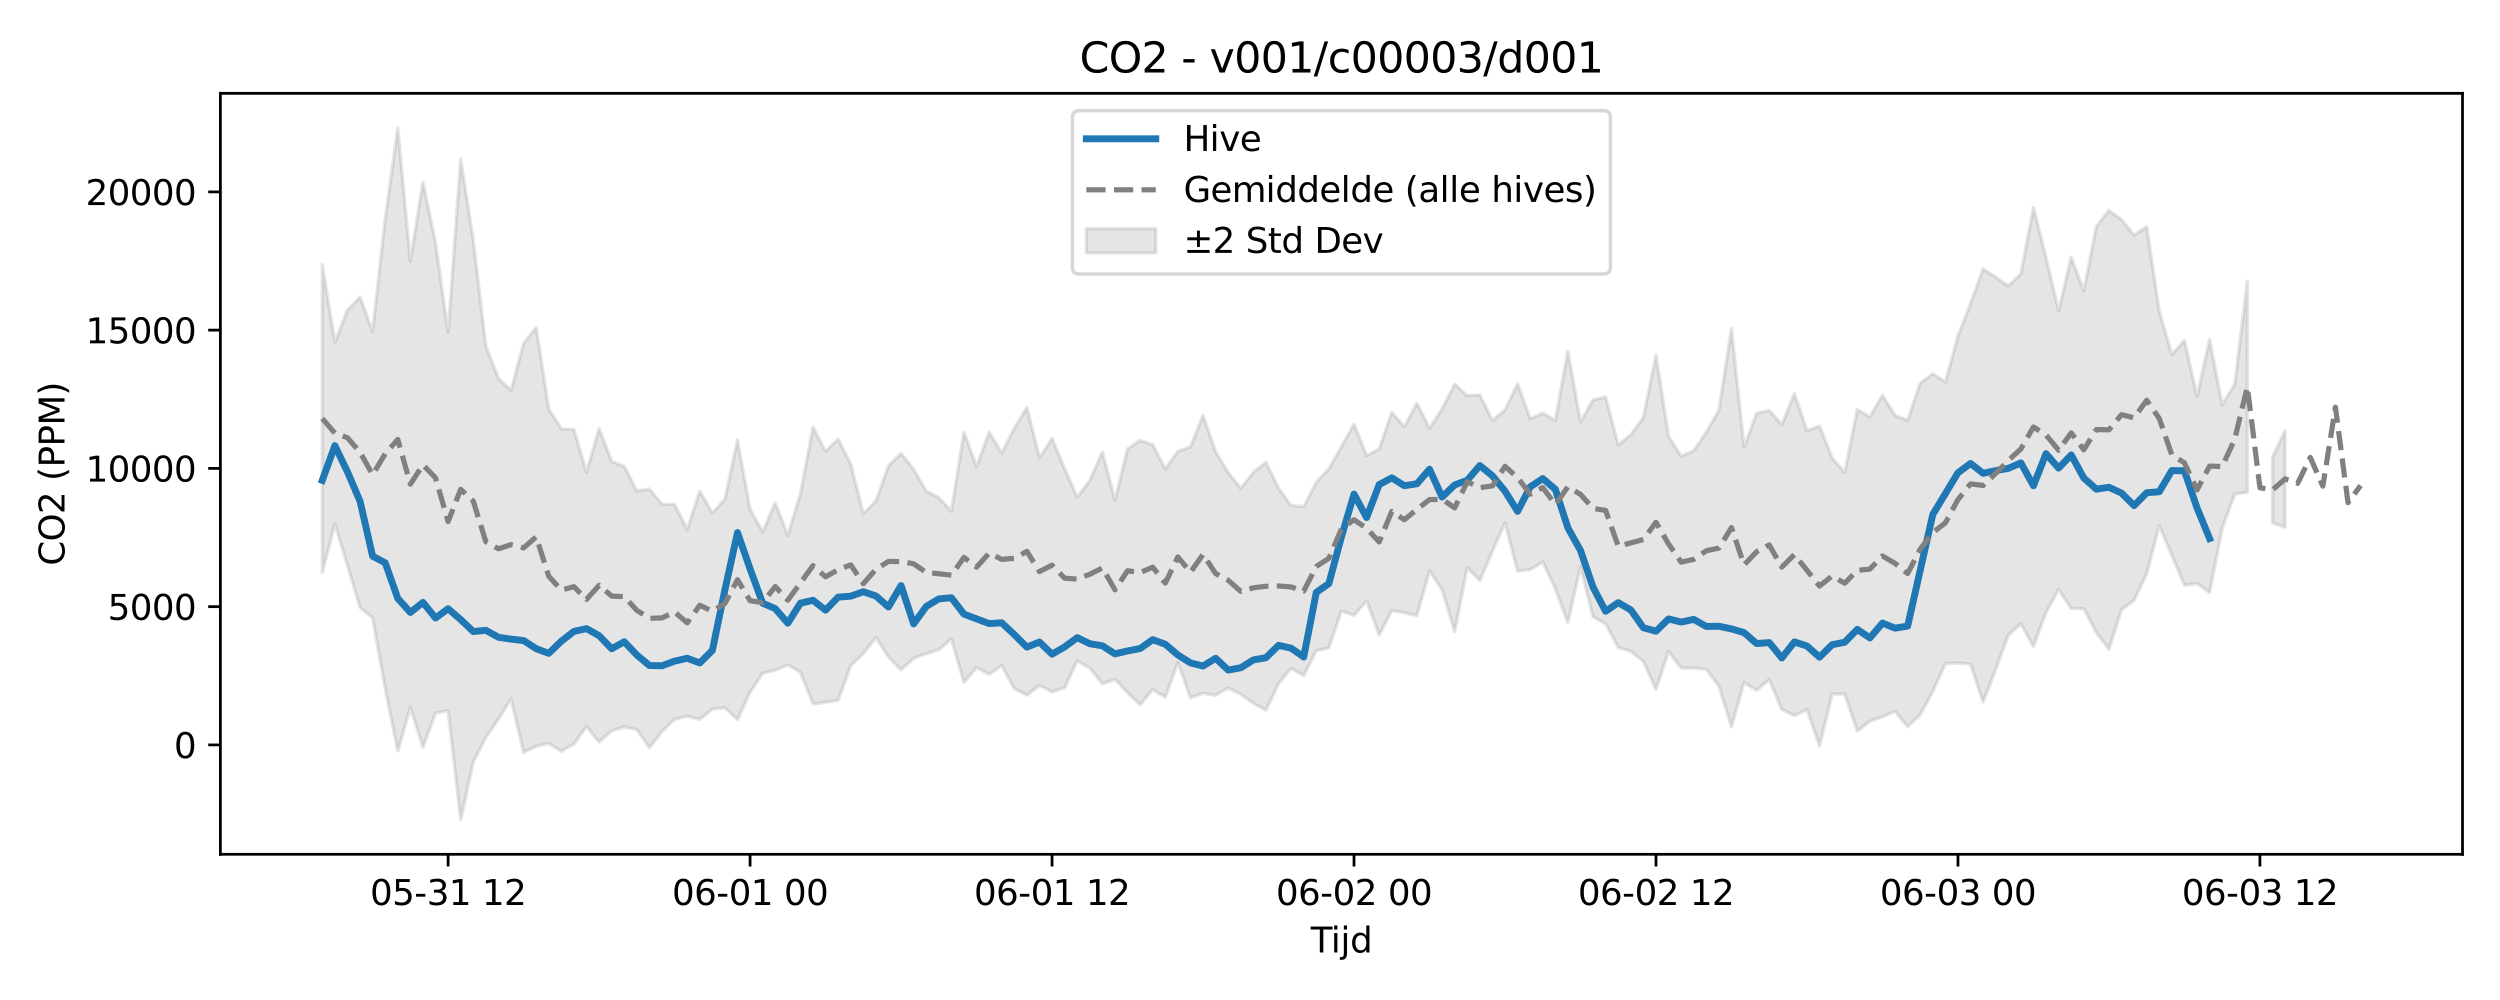 <?xml version="1.0" encoding="utf-8" standalone="no"?>
<!DOCTYPE svg PUBLIC "-//W3C//DTD SVG 1.1//EN"
  "http://www.w3.org/Graphics/SVG/1.1/DTD/svg11.dtd">
<svg xmlns:xlink="http://www.w3.org/1999/xlink" width="720pt" height="288pt" viewBox="0 0 720 288" xmlns="http://www.w3.org/2000/svg" version="1.1">
 <defs>
  <style type="text/css">*{stroke-linejoin: round; stroke-linecap: butt}</style>
 </defs>
 <g id="figure_1">
  <g id="patch_1">
   <path d="M 0 288 
L 720 288 
L 720 0 
L 0 0 
z
" style="fill: #ffffff"/>
  </g>
  <g id="axes_1">
   <g id="patch_2">
    <path d="M 63.47 246.04 
L 709.2 246.04 
L 709.2 26.88 
L 63.47 26.88 
z
" style="fill: #ffffff"/>
   </g>
   <g id="FillBetweenPolyCollection_1">
    <path d="M 92.821 76.169 
L 92.821 164.89 
L 96.445 150.933 
L 100.069 162.817 
L 103.692 174.915 
L 107.316 177.999 
L 110.939 198.287 
L 114.563 216.3 
L 118.187 203.684 
L 121.81 215.232 
L 125.434 205.399 
L 129.058 204.696 
L 132.681 236.078 
L 136.305 219.438 
L 139.928 212.35 
L 143.552 207.13 
L 147.176 201.237 
L 150.799 216.699 
L 154.423 214.889 
L 158.047 214.131 
L 161.67 216.371 
L 165.294 214.276 
L 168.917 209.218 
L 172.541 213.721 
L 176.165 210.498 
L 179.788 209.333 
L 183.412 210.162 
L 187.036 215.332 
L 190.659 210.664 
L 194.283 207.189 
L 197.906 206.255 
L 201.53 207.201 
L 205.154 204.219 
L 208.777 203.848 
L 212.401 207.247 
L 216.025 199.333 
L 219.648 193.91 
L 223.272 193.015 
L 226.895 191.508 
L 230.519 193.61 
L 234.143 202.733 
L 237.766 202.273 
L 241.39 201.66 
L 245.014 191.718 
L 248.637 188.222 
L 252.261 183.602 
L 255.884 189.248 
L 259.508 192.869 
L 263.132 189.595 
L 266.755 188.26 
L 270.379 187.13 
L 274.003 184.029 
L 277.626 196.543 
L 281.25 192.263 
L 284.873 194.176 
L 288.497 191.68 
L 292.121 198.324 
L 295.744 200.209 
L 299.368 197.398 
L 302.992 199.232 
L 306.615 198.096 
L 310.239 190.318 
L 313.862 192.405 
L 317.486 196.954 
L 321.11 195.643 
L 324.733 199.451 
L 328.357 202.989 
L 331.981 198.597 
L 335.604 200.797 
L 339.228 190.827 
L 342.851 200.929 
L 346.475 199.682 
L 350.099 200.24 
L 353.722 198.152 
L 357.346 199.968 
L 360.97 202.554 
L 364.593 204.546 
L 368.217 196.904 
L 371.84 192.506 
L 375.464 194.567 
L 379.088 187.421 
L 382.711 186.563 
L 386.335 175.992 
L 389.959 177.219 
L 393.582 173.077 
L 397.206 182.861 
L 400.83 175.826 
L 404.453 176.476 
L 408.077 177.236 
L 411.7 164.363 
L 415.324 169.878 
L 418.948 181.91 
L 422.571 163.498 
L 426.195 167.177 
L 429.819 158.775 
L 433.442 150.548 
L 437.066 164.508 
L 440.689 164.065 
L 444.313 161.842 
L 447.937 169.556 
L 451.56 179.312 
L 455.184 163.203 
L 458.808 177.672 
L 462.431 179.651 
L 466.055 186.515 
L 469.678 187.528 
L 473.302 190.485 
L 476.926 198.525 
L 480.549 187.636 
L 484.173 192.385 
L 487.797 192.405 
L 491.42 192.719 
L 495.044 197.597 
L 498.667 209.309 
L 502.291 196.563 
L 505.915 198.791 
L 509.538 195.68 
L 513.162 204.327 
L 516.786 206.093 
L 520.409 204.393 
L 524.033 214.84 
L 527.656 199.891 
L 531.28 199.9 
L 534.904 210.533 
L 538.527 207.732 
L 542.151 206.416 
L 545.775 204.866 
L 549.398 209.302 
L 553.022 205.886 
L 556.645 199.161 
L 560.269 191.116 
L 563.893 190.948 
L 567.516 191.31 
L 571.14 202.164 
L 574.764 192.796 
L 578.387 182.949 
L 582.011 179.636 
L 585.634 186.177 
L 589.258 176.381 
L 592.882 169.754 
L 596.505 175.255 
L 600.129 175.272 
L 603.753 182.204 
L 607.376 186.998 
L 611 175.588 
L 614.623 172.898 
L 618.247 165.261 
L 621.871 151.377 
L 625.494 159.927 
L 629.118 168.561 
L 632.742 168.044 
L 636.365 170.649 
L 639.989 152.133 
L 643.612 142.269 
L 647.236 141.807 
L 647.236 80.994 
L 647.236 80.994 
L 643.612 110.577 
L 639.989 116.621 
L 636.365 97.806 
L 632.742 114.161 
L 629.118 98.031 
L 625.494 102.144 
L 621.871 89.656 
L 618.247 65.296 
L 614.623 67.744 
L 611 63.279 
L 607.376 60.585 
L 603.753 65.221 
L 600.129 83.783 
L 596.505 74.086 
L 592.882 89.566 
L 589.258 74.144 
L 585.634 59.766 
L 582.011 78.931 
L 578.387 82.319 
L 574.764 79.875 
L 571.14 77.457 
L 567.516 87.429 
L 563.893 96.79 
L 560.269 110.025 
L 556.645 107.647 
L 553.022 110.367 
L 549.398 121.032 
L 545.775 119.653 
L 542.151 113.827 
L 538.527 120.073 
L 534.904 117.961 
L 531.28 136.028 
L 527.656 131.866 
L 524.033 122.726 
L 520.409 124.049 
L 516.786 113.378 
L 513.162 122.331 
L 509.538 118.21 
L 505.915 118.999 
L 502.291 128.814 
L 498.667 94.61 
L 495.044 118.095 
L 491.42 124.507 
L 487.797 129.809 
L 484.173 131.379 
L 480.549 125.706 
L 476.926 102.298 
L 473.302 120.257 
L 469.678 125.201 
L 466.055 128.164 
L 462.431 114.378 
L 458.808 115.139 
L 455.184 121.566 
L 451.56 101.107 
L 447.937 121.054 
L 444.313 118.993 
L 440.689 120.597 
L 437.066 110.57 
L 433.442 118.049 
L 429.819 121.122 
L 426.195 113.713 
L 422.571 113.976 
L 418.948 110.623 
L 415.324 117.729 
L 411.7 123.407 
L 408.077 116.117 
L 404.453 122.912 
L 400.83 118.755 
L 397.206 129.292 
L 393.582 131.232 
L 389.959 122.131 
L 386.335 128.624 
L 382.711 135.03 
L 379.088 138.887 
L 375.464 145.903 
L 371.84 145.568 
L 368.217 140.611 
L 364.593 133.146 
L 360.97 136.015 
L 357.346 140.674 
L 353.722 136.075 
L 350.099 130.101 
L 346.475 119.64 
L 342.851 128.697 
L 339.228 129.965 
L 335.604 135.083 
L 331.981 128.092 
L 328.357 126.823 
L 324.733 129.291 
L 321.11 144.089 
L 317.486 130.195 
L 313.862 138.364 
L 310.239 143.232 
L 306.615 134.962 
L 302.992 126.283 
L 299.368 131.836 
L 295.744 117.366 
L 292.121 123.266 
L 288.497 130.504 
L 284.873 124.414 
L 281.25 134.386 
L 277.626 124.511 
L 274.003 147.244 
L 270.379 143.319 
L 266.755 141.462 
L 263.132 135.148 
L 259.508 130.592 
L 255.884 134.139 
L 252.261 144.313 
L 248.637 147.993 
L 245.014 133.645 
L 241.39 126.451 
L 237.766 129.986 
L 234.143 123.067 
L 230.519 142.219 
L 226.895 154.2 
L 223.272 144.812 
L 219.648 153.177 
L 216.025 146.697 
L 212.401 126.675 
L 208.777 143.78 
L 205.154 147.812 
L 201.53 141.421 
L 197.906 152.505 
L 194.283 145.251 
L 190.659 145.249 
L 187.036 140.822 
L 183.412 141.402 
L 179.788 134.308 
L 176.165 132.862 
L 172.541 123.425 
L 168.917 136.042 
L 165.294 123.661 
L 161.67 123.507 
L 158.047 117.792 
L 154.423 94.311 
L 150.799 98.917 
L 147.176 112.469 
L 143.552 108.97 
L 139.928 99.696 
L 136.305 69.189 
L 132.681 45.801 
L 129.058 95.713 
L 125.434 69.893 
L 121.81 52.476 
L 118.187 75.205 
L 114.563 36.842 
L 110.939 63.079 
L 107.316 95.454 
L 103.692 85.592 
L 100.069 89.298 
L 96.445 98.592 
L 92.821 76.169 
z
" clip-path="url(#p8dfbb08dcb)" style="fill: #808080; fill-opacity: 0.2; stroke: #808080; stroke-opacity: 0.2"/>
    <path d="M 654.483 131.666 
L 654.483 150.556 
L 658.107 151.825 
L 658.107 124.024 
L 658.107 124.024 
L 654.483 131.666 
z
" clip-path="url(#p8dfbb08dcb)" style="fill: #808080; fill-opacity: 0.2; stroke: #808080; stroke-opacity: 0.2"/>
   </g>
   <g id="matplotlib.axis_1">
    <g id="xtick_1">
     <g id="line2d_1">
      <defs>
       <path id="m7bf17957ab" d="M 0 0 
L 0 3.5 
" style="stroke: #000000; stroke-width: 0.8"/>
      </defs>
      <g>
       <use xlink:href="#m7bf17957ab" x="129.058" y="246.04" style="stroke: #000000; stroke-width: 0.8"/>
      </g>
     </g>
     <g id="text_1">
      <!-- 05-31 12 -->
      <g transform="translate(106.577 260.638) scale(0.1 -0.1)">
       <defs>
        <path id="DejaVuSans-30" d="M 2034 4250 
Q 1547 4250 1301 3770 
Q 1056 3291 1056 2328 
Q 1056 1369 1301 889 
Q 1547 409 2034 409 
Q 2525 409 2770 889 
Q 3016 1369 3016 2328 
Q 3016 3291 2770 3770 
Q 2525 4250 2034 4250 
z
M 2034 4750 
Q 2819 4750 3233 4129 
Q 3647 3509 3647 2328 
Q 3647 1150 3233 529 
Q 2819 -91 2034 -91 
Q 1250 -91 836 529 
Q 422 1150 422 2328 
Q 422 3509 836 4129 
Q 1250 4750 2034 4750 
z
" transform="scale(0.016)"/>
        <path id="DejaVuSans-35" d="M 691 4666 
L 3169 4666 
L 3169 4134 
L 1269 4134 
L 1269 2991 
Q 1406 3038 1543 3061 
Q 1681 3084 1819 3084 
Q 2600 3084 3056 2656 
Q 3513 2228 3513 1497 
Q 3513 744 3044 326 
Q 2575 -91 1722 -91 
Q 1428 -91 1123 -41 
Q 819 9 494 109 
L 494 744 
Q 775 591 1075 516 
Q 1375 441 1709 441 
Q 2250 441 2565 725 
Q 2881 1009 2881 1497 
Q 2881 1984 2565 2268 
Q 2250 2553 1709 2553 
Q 1456 2553 1204 2497 
Q 953 2441 691 2322 
L 691 4666 
z
" transform="scale(0.016)"/>
        <path id="DejaVuSans-2d" d="M 313 2009 
L 1997 2009 
L 1997 1497 
L 313 1497 
L 313 2009 
z
" transform="scale(0.016)"/>
        <path id="DejaVuSans-33" d="M 2597 2516 
Q 3050 2419 3304 2112 
Q 3559 1806 3559 1356 
Q 3559 666 3084 287 
Q 2609 -91 1734 -91 
Q 1441 -91 1130 -33 
Q 819 25 488 141 
L 488 750 
Q 750 597 1062 519 
Q 1375 441 1716 441 
Q 2309 441 2620 675 
Q 2931 909 2931 1356 
Q 2931 1769 2642 2001 
Q 2353 2234 1838 2234 
L 1294 2234 
L 1294 2753 
L 1863 2753 
Q 2328 2753 2575 2939 
Q 2822 3125 2822 3475 
Q 2822 3834 2567 4026 
Q 2313 4219 1838 4219 
Q 1578 4219 1281 4162 
Q 984 4106 628 3988 
L 628 4550 
Q 988 4650 1302 4700 
Q 1616 4750 1894 4750 
Q 2613 4750 3031 4423 
Q 3450 4097 3450 3541 
Q 3450 3153 3228 2886 
Q 3006 2619 2597 2516 
z
" transform="scale(0.016)"/>
        <path id="DejaVuSans-31" d="M 794 531 
L 1825 531 
L 1825 4091 
L 703 3866 
L 703 4441 
L 1819 4666 
L 2450 4666 
L 2450 531 
L 3481 531 
L 3481 0 
L 794 0 
L 794 531 
z
" transform="scale(0.016)"/>
        <path id="DejaVuSans-20" transform="scale(0.016)"/>
        <path id="DejaVuSans-32" d="M 1228 531 
L 3431 531 
L 3431 0 
L 469 0 
L 469 531 
Q 828 903 1448 1529 
Q 2069 2156 2228 2338 
Q 2531 2678 2651 2914 
Q 2772 3150 2772 3378 
Q 2772 3750 2511 3984 
Q 2250 4219 1831 4219 
Q 1534 4219 1204 4116 
Q 875 4013 500 3803 
L 500 4441 
Q 881 4594 1212 4672 
Q 1544 4750 1819 4750 
Q 2544 4750 2975 4387 
Q 3406 4025 3406 3419 
Q 3406 3131 3298 2873 
Q 3191 2616 2906 2266 
Q 2828 2175 2409 1742 
Q 1991 1309 1228 531 
z
" transform="scale(0.016)"/>
       </defs>
       <use xlink:href="#DejaVuSans-30"/>
       <use xlink:href="#DejaVuSans-35" transform="translate(63.623 0)"/>
       <use xlink:href="#DejaVuSans-2d" transform="translate(127.246 0)"/>
       <use xlink:href="#DejaVuSans-33" transform="translate(163.33 0)"/>
       <use xlink:href="#DejaVuSans-31" transform="translate(226.953 0)"/>
       <use xlink:href="#DejaVuSans-20" transform="translate(290.576 0)"/>
       <use xlink:href="#DejaVuSans-31" transform="translate(322.363 0)"/>
       <use xlink:href="#DejaVuSans-32" transform="translate(385.986 0)"/>
      </g>
     </g>
    </g>
    <g id="xtick_2">
     <g id="line2d_2">
      <g>
       <use xlink:href="#m7bf17957ab" x="216.025" y="246.04" style="stroke: #000000; stroke-width: 0.8"/>
      </g>
     </g>
     <g id="text_2">
      <!-- 06-01 00 -->
      <g transform="translate(193.544 260.638) scale(0.1 -0.1)">
       <defs>
        <path id="DejaVuSans-36" d="M 2113 2584 
Q 1688 2584 1439 2293 
Q 1191 2003 1191 1497 
Q 1191 994 1439 701 
Q 1688 409 2113 409 
Q 2538 409 2786 701 
Q 3034 994 3034 1497 
Q 3034 2003 2786 2293 
Q 2538 2584 2113 2584 
z
M 3366 4563 
L 3366 3988 
Q 3128 4100 2886 4159 
Q 2644 4219 2406 4219 
Q 1781 4219 1451 3797 
Q 1122 3375 1075 2522 
Q 1259 2794 1537 2939 
Q 1816 3084 2150 3084 
Q 2853 3084 3261 2657 
Q 3669 2231 3669 1497 
Q 3669 778 3244 343 
Q 2819 -91 2113 -91 
Q 1303 -91 875 529 
Q 447 1150 447 2328 
Q 447 3434 972 4092 
Q 1497 4750 2381 4750 
Q 2619 4750 2861 4703 
Q 3103 4656 3366 4563 
z
" transform="scale(0.016)"/>
       </defs>
       <use xlink:href="#DejaVuSans-30"/>
       <use xlink:href="#DejaVuSans-36" transform="translate(63.623 0)"/>
       <use xlink:href="#DejaVuSans-2d" transform="translate(127.246 0)"/>
       <use xlink:href="#DejaVuSans-30" transform="translate(163.33 0)"/>
       <use xlink:href="#DejaVuSans-31" transform="translate(226.953 0)"/>
       <use xlink:href="#DejaVuSans-20" transform="translate(290.576 0)"/>
       <use xlink:href="#DejaVuSans-30" transform="translate(322.363 0)"/>
       <use xlink:href="#DejaVuSans-30" transform="translate(385.986 0)"/>
      </g>
     </g>
    </g>
    <g id="xtick_3">
     <g id="line2d_3">
      <g>
       <use xlink:href="#m7bf17957ab" x="302.992" y="246.04" style="stroke: #000000; stroke-width: 0.8"/>
      </g>
     </g>
     <g id="text_3">
      <!-- 06-01 12 -->
      <g transform="translate(280.511 260.638) scale(0.1 -0.1)">
       <use xlink:href="#DejaVuSans-30"/>
       <use xlink:href="#DejaVuSans-36" transform="translate(63.623 0)"/>
       <use xlink:href="#DejaVuSans-2d" transform="translate(127.246 0)"/>
       <use xlink:href="#DejaVuSans-30" transform="translate(163.33 0)"/>
       <use xlink:href="#DejaVuSans-31" transform="translate(226.953 0)"/>
       <use xlink:href="#DejaVuSans-20" transform="translate(290.576 0)"/>
       <use xlink:href="#DejaVuSans-31" transform="translate(322.363 0)"/>
       <use xlink:href="#DejaVuSans-32" transform="translate(385.986 0)"/>
      </g>
     </g>
    </g>
    <g id="xtick_4">
     <g id="line2d_4">
      <g>
       <use xlink:href="#m7bf17957ab" x="389.959" y="246.04" style="stroke: #000000; stroke-width: 0.8"/>
      </g>
     </g>
     <g id="text_4">
      <!-- 06-02 00 -->
      <g transform="translate(367.478 260.638) scale(0.1 -0.1)">
       <use xlink:href="#DejaVuSans-30"/>
       <use xlink:href="#DejaVuSans-36" transform="translate(63.623 0)"/>
       <use xlink:href="#DejaVuSans-2d" transform="translate(127.246 0)"/>
       <use xlink:href="#DejaVuSans-30" transform="translate(163.33 0)"/>
       <use xlink:href="#DejaVuSans-32" transform="translate(226.953 0)"/>
       <use xlink:href="#DejaVuSans-20" transform="translate(290.576 0)"/>
       <use xlink:href="#DejaVuSans-30" transform="translate(322.363 0)"/>
       <use xlink:href="#DejaVuSans-30" transform="translate(385.986 0)"/>
      </g>
     </g>
    </g>
    <g id="xtick_5">
     <g id="line2d_5">
      <g>
       <use xlink:href="#m7bf17957ab" x="476.926" y="246.04" style="stroke: #000000; stroke-width: 0.8"/>
      </g>
     </g>
     <g id="text_5">
      <!-- 06-02 12 -->
      <g transform="translate(454.445 260.638) scale(0.1 -0.1)">
       <use xlink:href="#DejaVuSans-30"/>
       <use xlink:href="#DejaVuSans-36" transform="translate(63.623 0)"/>
       <use xlink:href="#DejaVuSans-2d" transform="translate(127.246 0)"/>
       <use xlink:href="#DejaVuSans-30" transform="translate(163.33 0)"/>
       <use xlink:href="#DejaVuSans-32" transform="translate(226.953 0)"/>
       <use xlink:href="#DejaVuSans-20" transform="translate(290.576 0)"/>
       <use xlink:href="#DejaVuSans-31" transform="translate(322.363 0)"/>
       <use xlink:href="#DejaVuSans-32" transform="translate(385.986 0)"/>
      </g>
     </g>
    </g>
    <g id="xtick_6">
     <g id="line2d_6">
      <g>
       <use xlink:href="#m7bf17957ab" x="563.893" y="246.04" style="stroke: #000000; stroke-width: 0.8"/>
      </g>
     </g>
     <g id="text_6">
      <!-- 06-03 00 -->
      <g transform="translate(541.412 260.638) scale(0.1 -0.1)">
       <use xlink:href="#DejaVuSans-30"/>
       <use xlink:href="#DejaVuSans-36" transform="translate(63.623 0)"/>
       <use xlink:href="#DejaVuSans-2d" transform="translate(127.246 0)"/>
       <use xlink:href="#DejaVuSans-30" transform="translate(163.33 0)"/>
       <use xlink:href="#DejaVuSans-33" transform="translate(226.953 0)"/>
       <use xlink:href="#DejaVuSans-20" transform="translate(290.576 0)"/>
       <use xlink:href="#DejaVuSans-30" transform="translate(322.363 0)"/>
       <use xlink:href="#DejaVuSans-30" transform="translate(385.986 0)"/>
      </g>
     </g>
    </g>
    <g id="xtick_7">
     <g id="line2d_7">
      <g>
       <use xlink:href="#m7bf17957ab" x="650.86" y="246.04" style="stroke: #000000; stroke-width: 0.8"/>
      </g>
     </g>
     <g id="text_7">
      <!-- 06-03 12 -->
      <g transform="translate(628.379 260.638) scale(0.1 -0.1)">
       <use xlink:href="#DejaVuSans-30"/>
       <use xlink:href="#DejaVuSans-36" transform="translate(63.623 0)"/>
       <use xlink:href="#DejaVuSans-2d" transform="translate(127.246 0)"/>
       <use xlink:href="#DejaVuSans-30" transform="translate(163.33 0)"/>
       <use xlink:href="#DejaVuSans-33" transform="translate(226.953 0)"/>
       <use xlink:href="#DejaVuSans-20" transform="translate(290.576 0)"/>
       <use xlink:href="#DejaVuSans-31" transform="translate(322.363 0)"/>
       <use xlink:href="#DejaVuSans-32" transform="translate(385.986 0)"/>
      </g>
     </g>
    </g>
    <g id="text_8">
     <!-- Tijd -->
     <g transform="translate(377.485 274.317) scale(0.1 -0.1)">
      <defs>
       <path id="DejaVuSans-54" d="M -19 4666 
L 3928 4666 
L 3928 4134 
L 2272 4134 
L 2272 0 
L 1638 0 
L 1638 4134 
L -19 4134 
L -19 4666 
z
" transform="scale(0.016)"/>
       <path id="DejaVuSans-69" d="M 603 3500 
L 1178 3500 
L 1178 0 
L 603 0 
L 603 3500 
z
M 603 4863 
L 1178 4863 
L 1178 4134 
L 603 4134 
L 603 4863 
z
" transform="scale(0.016)"/>
       <path id="DejaVuSans-6a" d="M 603 3500 
L 1178 3500 
L 1178 -63 
Q 1178 -731 923 -1031 
Q 669 -1331 103 -1331 
L -116 -1331 
L -116 -844 
L 38 -844 
Q 366 -844 484 -692 
Q 603 -541 603 -63 
L 603 3500 
z
M 603 4863 
L 1178 4863 
L 1178 4134 
L 603 4134 
L 603 4863 
z
" transform="scale(0.016)"/>
       <path id="DejaVuSans-64" d="M 2906 2969 
L 2906 4863 
L 3481 4863 
L 3481 0 
L 2906 0 
L 2906 525 
Q 2725 213 2448 61 
Q 2172 -91 1784 -91 
Q 1150 -91 751 415 
Q 353 922 353 1747 
Q 353 2572 751 3078 
Q 1150 3584 1784 3584 
Q 2172 3584 2448 3432 
Q 2725 3281 2906 2969 
z
M 947 1747 
Q 947 1113 1208 752 
Q 1469 391 1925 391 
Q 2381 391 2643 752 
Q 2906 1113 2906 1747 
Q 2906 2381 2643 2742 
Q 2381 3103 1925 3103 
Q 1469 3103 1208 2742 
Q 947 2381 947 1747 
z
" transform="scale(0.016)"/>
      </defs>
      <use xlink:href="#DejaVuSans-54"/>
      <use xlink:href="#DejaVuSans-69" transform="translate(57.959 0)"/>
      <use xlink:href="#DejaVuSans-6a" transform="translate(85.742 0)"/>
      <use xlink:href="#DejaVuSans-64" transform="translate(113.525 0)"/>
     </g>
    </g>
   </g>
   <g id="matplotlib.axis_2">
    <g id="ytick_1">
     <g id="line2d_8">
      <defs>
       <path id="mf7acb826cf" d="M 0 0 
L -3.5 0 
" style="stroke: #000000; stroke-width: 0.8"/>
      </defs>
      <g>
       <use xlink:href="#mf7acb826cf" x="63.47" y="214.532" style="stroke: #000000; stroke-width: 0.8"/>
      </g>
     </g>
     <g id="text_9">
      <!-- 0 -->
      <g transform="translate(50.108 218.331) scale(0.1 -0.1)">
       <use xlink:href="#DejaVuSans-30"/>
      </g>
     </g>
    </g>
    <g id="ytick_2">
     <g id="line2d_9">
      <g>
       <use xlink:href="#mf7acb826cf" x="63.47" y="174.716" style="stroke: #000000; stroke-width: 0.8"/>
      </g>
     </g>
     <g id="text_10">
      <!-- 5000 -->
      <g transform="translate(31.02 178.515) scale(0.1 -0.1)">
       <use xlink:href="#DejaVuSans-35"/>
       <use xlink:href="#DejaVuSans-30" transform="translate(63.623 0)"/>
       <use xlink:href="#DejaVuSans-30" transform="translate(127.246 0)"/>
       <use xlink:href="#DejaVuSans-30" transform="translate(190.869 0)"/>
      </g>
     </g>
    </g>
    <g id="ytick_3">
     <g id="line2d_10">
      <g>
       <use xlink:href="#mf7acb826cf" x="63.47" y="134.9" style="stroke: #000000; stroke-width: 0.8"/>
      </g>
     </g>
     <g id="text_11">
      <!-- 10000 -->
      <g transform="translate(24.657 138.699) scale(0.1 -0.1)">
       <use xlink:href="#DejaVuSans-31"/>
       <use xlink:href="#DejaVuSans-30" transform="translate(63.623 0)"/>
       <use xlink:href="#DejaVuSans-30" transform="translate(127.246 0)"/>
       <use xlink:href="#DejaVuSans-30" transform="translate(190.869 0)"/>
       <use xlink:href="#DejaVuSans-30" transform="translate(254.492 0)"/>
      </g>
     </g>
    </g>
    <g id="ytick_4">
     <g id="line2d_11">
      <g>
       <use xlink:href="#mf7acb826cf" x="63.47" y="95.084" style="stroke: #000000; stroke-width: 0.8"/>
      </g>
     </g>
     <g id="text_12">
      <!-- 15000 -->
      <g transform="translate(24.657 98.883) scale(0.1 -0.1)">
       <use xlink:href="#DejaVuSans-31"/>
       <use xlink:href="#DejaVuSans-35" transform="translate(63.623 0)"/>
       <use xlink:href="#DejaVuSans-30" transform="translate(127.246 0)"/>
       <use xlink:href="#DejaVuSans-30" transform="translate(190.869 0)"/>
       <use xlink:href="#DejaVuSans-30" transform="translate(254.492 0)"/>
      </g>
     </g>
    </g>
    <g id="ytick_5">
     <g id="line2d_12">
      <g>
       <use xlink:href="#mf7acb826cf" x="63.47" y="55.268" style="stroke: #000000; stroke-width: 0.8"/>
      </g>
     </g>
     <g id="text_13">
      <!-- 20000 -->
      <g transform="translate(24.657 59.067) scale(0.1 -0.1)">
       <use xlink:href="#DejaVuSans-32"/>
       <use xlink:href="#DejaVuSans-30" transform="translate(63.623 0)"/>
       <use xlink:href="#DejaVuSans-30" transform="translate(127.246 0)"/>
       <use xlink:href="#DejaVuSans-30" transform="translate(190.869 0)"/>
       <use xlink:href="#DejaVuSans-30" transform="translate(254.492 0)"/>
      </g>
     </g>
    </g>
    <g id="text_14">
     <!-- CO2 (PPM) -->
     <g transform="translate(18.578 162.903) rotate(-90) scale(0.1 -0.1)">
      <defs>
       <path id="DejaVuSans-43" d="M 4122 4306 
L 4122 3641 
Q 3803 3938 3442 4084 
Q 3081 4231 2675 4231 
Q 1875 4231 1450 3742 
Q 1025 3253 1025 2328 
Q 1025 1406 1450 917 
Q 1875 428 2675 428 
Q 3081 428 3442 575 
Q 3803 722 4122 1019 
L 4122 359 
Q 3791 134 3420 21 
Q 3050 -91 2638 -91 
Q 1578 -91 968 557 
Q 359 1206 359 2328 
Q 359 3453 968 4101 
Q 1578 4750 2638 4750 
Q 3056 4750 3426 4639 
Q 3797 4528 4122 4306 
z
" transform="scale(0.016)"/>
       <path id="DejaVuSans-4f" d="M 2522 4238 
Q 1834 4238 1429 3725 
Q 1025 3213 1025 2328 
Q 1025 1447 1429 934 
Q 1834 422 2522 422 
Q 3209 422 3611 934 
Q 4013 1447 4013 2328 
Q 4013 3213 3611 3725 
Q 3209 4238 2522 4238 
z
M 2522 4750 
Q 3503 4750 4090 4092 
Q 4678 3434 4678 2328 
Q 4678 1225 4090 567 
Q 3503 -91 2522 -91 
Q 1538 -91 948 565 
Q 359 1222 359 2328 
Q 359 3434 948 4092 
Q 1538 4750 2522 4750 
z
" transform="scale(0.016)"/>
       <path id="DejaVuSans-28" d="M 1984 4856 
Q 1566 4138 1362 3434 
Q 1159 2731 1159 2009 
Q 1159 1288 1364 580 
Q 1569 -128 1984 -844 
L 1484 -844 
Q 1016 -109 783 600 
Q 550 1309 550 2009 
Q 550 2706 781 3412 
Q 1013 4119 1484 4856 
L 1984 4856 
z
" transform="scale(0.016)"/>
       <path id="DejaVuSans-50" d="M 1259 4147 
L 1259 2394 
L 2053 2394 
Q 2494 2394 2734 2622 
Q 2975 2850 2975 3272 
Q 2975 3691 2734 3919 
Q 2494 4147 2053 4147 
L 1259 4147 
z
M 628 4666 
L 2053 4666 
Q 2838 4666 3239 4311 
Q 3641 3956 3641 3272 
Q 3641 2581 3239 2228 
Q 2838 1875 2053 1875 
L 1259 1875 
L 1259 0 
L 628 0 
L 628 4666 
z
" transform="scale(0.016)"/>
       <path id="DejaVuSans-4d" d="M 628 4666 
L 1569 4666 
L 2759 1491 
L 3956 4666 
L 4897 4666 
L 4897 0 
L 4281 0 
L 4281 4097 
L 3078 897 
L 2444 897 
L 1241 4097 
L 1241 0 
L 628 0 
L 628 4666 
z
" transform="scale(0.016)"/>
       <path id="DejaVuSans-29" d="M 513 4856 
L 1013 4856 
Q 1481 4119 1714 3412 
Q 1947 2706 1947 2009 
Q 1947 1309 1714 600 
Q 1481 -109 1013 -844 
L 513 -844 
Q 928 -128 1133 580 
Q 1338 1288 1338 2009 
Q 1338 2731 1133 3434 
Q 928 4138 513 4856 
z
" transform="scale(0.016)"/>
      </defs>
      <use xlink:href="#DejaVuSans-43"/>
      <use xlink:href="#DejaVuSans-4f" transform="translate(69.824 0)"/>
      <use xlink:href="#DejaVuSans-32" transform="translate(148.535 0)"/>
      <use xlink:href="#DejaVuSans-20" transform="translate(212.158 0)"/>
      <use xlink:href="#DejaVuSans-28" transform="translate(243.945 0)"/>
      <use xlink:href="#DejaVuSans-50" transform="translate(282.959 0)"/>
      <use xlink:href="#DejaVuSans-50" transform="translate(343.262 0)"/>
      <use xlink:href="#DejaVuSans-4d" transform="translate(403.564 0)"/>
      <use xlink:href="#DejaVuSans-29" transform="translate(489.844 0)"/>
     </g>
    </g>
   </g>
   <g id="line2d_13">
    <path d="M 92.821 138.332 
L 96.445 128.349 
L 100.069 135.874 
L 103.692 144.363 
L 107.316 160.183 
L 110.939 162.089 
L 114.563 172.348 
L 118.187 176.375 
L 121.81 173.495 
L 125.434 177.991 
L 129.058 175.305 
L 132.681 178.45 
L 136.305 181.88 
L 139.928 181.524 
L 143.552 183.539 
L 147.176 184.067 
L 150.799 184.473 
L 154.423 186.817 
L 158.047 188.163 
L 161.67 184.648 
L 165.294 181.843 
L 168.917 181.044 
L 172.541 183.08 
L 176.165 186.828 
L 179.788 184.832 
L 183.412 188.641 
L 187.036 191.672 
L 190.659 191.736 
L 194.283 190.411 
L 197.906 189.579 
L 201.53 190.931 
L 205.154 187.34 
L 208.777 169.853 
L 212.401 153.393 
L 216.025 163.843 
L 219.648 173.72 
L 223.272 175.281 
L 226.895 179.475 
L 230.519 173.715 
L 234.143 172.879 
L 237.766 175.727 
L 241.39 171.979 
L 245.014 171.7 
L 248.637 170.424 
L 252.261 171.637 
L 255.884 174.803 
L 259.508 168.656 
L 263.132 179.679 
L 266.755 174.657 
L 270.379 172.475 
L 274.003 172.157 
L 277.626 176.871 
L 284.873 179.597 
L 288.497 179.372 
L 292.121 182.759 
L 295.744 186.374 
L 299.368 184.909 
L 302.992 188.404 
L 306.615 186.313 
L 310.239 183.642 
L 313.862 185.394 
L 317.486 185.992 
L 321.11 188.314 
L 324.733 187.47 
L 328.357 186.784 
L 331.981 184.221 
L 335.604 185.542 
L 339.228 188.633 
L 342.851 190.91 
L 346.475 191.818 
L 350.099 189.575 
L 353.722 192.978 
L 357.346 192.318 
L 360.97 190.055 
L 364.593 189.424 
L 368.217 185.861 
L 371.84 186.674 
L 375.464 189.219 
L 379.088 170.612 
L 382.711 168.064 
L 386.335 154.582 
L 389.959 142.311 
L 393.582 149.045 
L 397.206 139.569 
L 400.83 137.623 
L 404.453 139.879 
L 408.077 139.33 
L 411.7 135.139 
L 415.324 143.15 
L 418.948 139.659 
L 422.571 138.316 
L 426.195 134.082 
L 429.819 137.037 
L 433.442 141.467 
L 437.066 147.272 
L 440.689 140.217 
L 444.313 137.833 
L 447.937 140.925 
L 451.56 152.023 
L 455.184 158.532 
L 458.808 169.134 
L 462.431 176.051 
L 466.055 173.564 
L 469.678 175.666 
L 473.302 180.789 
L 476.926 181.787 
L 480.549 178.254 
L 484.173 179.146 
L 487.797 178.387 
L 491.42 180.417 
L 495.044 180.362 
L 498.667 181.121 
L 502.291 182.198 
L 505.915 185.341 
L 509.538 185.065 
L 513.162 189.487 
L 516.786 184.871 
L 520.409 186.05 
L 524.033 189.267 
L 527.656 185.673 
L 531.28 184.964 
L 534.904 181.269 
L 538.527 183.733 
L 542.151 179.451 
L 545.775 180.906 
L 549.398 180.316 
L 556.645 148.148 
L 563.893 136.169 
L 567.516 133.48 
L 571.14 136.312 
L 574.764 135.534 
L 578.387 134.892 
L 582.011 133.315 
L 585.634 139.887 
L 589.258 130.671 
L 592.882 134.812 
L 596.505 131.019 
L 600.129 137.663 
L 603.753 140.872 
L 607.376 140.339 
L 611 142.011 
L 614.623 145.616 
L 618.247 141.91 
L 621.871 141.618 
L 625.494 135.513 
L 629.118 135.606 
L 632.742 146.271 
L 636.365 155.094 
L 636.365 155.094 
" clip-path="url(#p8dfbb08dcb)" style="fill: none; stroke: #1f77b4; stroke-width: 2; stroke-linecap: square"/>
   </g>
   <g id="line2d_14">
    <path d="M 92.821 120.53 
L 96.445 124.762 
L 100.069 126.058 
L 103.692 130.253 
L 107.316 136.726 
L 110.939 130.683 
L 114.563 126.571 
L 118.187 139.445 
L 121.81 133.854 
L 125.434 137.646 
L 129.058 150.205 
L 132.681 140.94 
L 136.305 144.313 
L 139.928 156.023 
L 143.552 158.05 
L 147.176 156.853 
L 150.799 157.808 
L 154.423 154.6 
L 158.047 165.962 
L 161.67 169.939 
L 165.294 168.968 
L 168.917 172.63 
L 172.541 168.573 
L 176.165 171.68 
L 179.788 171.82 
L 183.412 175.782 
L 187.036 178.077 
L 190.659 177.956 
L 194.283 176.22 
L 197.906 179.38 
L 201.53 174.311 
L 205.154 176.016 
L 208.777 173.814 
L 212.401 166.961 
L 216.025 173.015 
L 219.648 173.543 
L 223.272 168.914 
L 226.895 172.854 
L 234.143 162.9 
L 237.766 166.13 
L 241.39 164.055 
L 245.014 162.682 
L 248.637 168.107 
L 252.261 163.957 
L 255.884 161.693 
L 259.508 161.731 
L 263.132 162.371 
L 266.755 164.861 
L 274.003 165.636 
L 277.626 160.527 
L 281.25 163.325 
L 284.873 159.295 
L 288.497 161.092 
L 292.121 160.795 
L 295.744 158.787 
L 299.368 164.617 
L 302.992 162.757 
L 306.615 166.529 
L 310.239 166.775 
L 313.862 165.385 
L 317.486 163.575 
L 321.11 169.866 
L 324.733 164.371 
L 328.357 164.906 
L 331.981 163.344 
L 335.604 167.94 
L 339.228 160.396 
L 342.851 164.813 
L 346.475 159.661 
L 350.099 165.17 
L 353.722 167.113 
L 357.346 170.321 
L 360.97 169.285 
L 364.593 168.846 
L 368.217 168.758 
L 371.84 169.037 
L 375.464 170.235 
L 379.088 163.154 
L 382.711 160.796 
L 386.335 152.308 
L 389.959 149.675 
L 393.582 152.155 
L 397.206 156.077 
L 400.83 147.291 
L 404.453 149.694 
L 408.077 146.676 
L 411.7 143.885 
L 415.324 143.804 
L 418.948 146.267 
L 422.571 138.737 
L 426.195 140.445 
L 429.819 139.948 
L 433.442 134.299 
L 437.066 137.539 
L 440.689 142.331 
L 444.313 140.417 
L 447.937 145.305 
L 451.56 140.21 
L 455.184 142.385 
L 458.808 146.406 
L 462.431 147.014 
L 466.055 157.339 
L 473.302 155.371 
L 476.926 150.412 
L 480.549 156.671 
L 484.173 161.882 
L 487.797 161.107 
L 491.42 158.613 
L 495.044 157.846 
L 498.667 151.96 
L 502.291 162.688 
L 505.915 158.895 
L 509.538 156.945 
L 513.162 163.329 
L 516.786 159.736 
L 524.033 168.783 
L 527.656 165.878 
L 531.28 167.964 
L 534.904 164.247 
L 538.527 163.902 
L 542.151 160.122 
L 545.775 162.259 
L 549.398 165.167 
L 553.022 158.127 
L 556.645 153.404 
L 560.269 150.571 
L 563.893 143.869 
L 567.516 139.37 
L 571.14 139.81 
L 574.764 136.335 
L 578.387 132.634 
L 582.011 129.284 
L 585.634 122.972 
L 589.258 125.262 
L 592.882 129.66 
L 596.505 124.671 
L 600.129 129.528 
L 603.753 123.712 
L 607.376 123.791 
L 611 119.433 
L 614.623 120.321 
L 618.247 115.278 
L 621.871 120.517 
L 625.494 131.036 
L 629.118 133.296 
L 632.742 141.102 
L 636.365 134.228 
L 639.989 134.377 
L 643.612 126.423 
L 647.236 111.4 
L 650.86 140.474 
L 654.483 141.111 
L 658.107 137.924 
L 661.731 139.192 
L 665.354 131.738 
L 668.978 140.012 
L 672.601 117.264 
L 676.225 144.75 
L 679.849 139.834 
L 679.849 139.834 
" clip-path="url(#p8dfbb08dcb)" style="fill: none; stroke-dasharray: 5.55,2.4; stroke-dashoffset: 0; stroke: #808080; stroke-width: 1.5"/>
   </g>
   <g id="patch_3">
    <path d="M 63.47 246.04 
L 63.47 26.88 
" style="fill: none; stroke: #000000; stroke-width: 0.8; stroke-linejoin: miter; stroke-linecap: square"/>
   </g>
   <g id="patch_4">
    <path d="M 709.2 246.04 
L 709.2 26.88 
" style="fill: none; stroke: #000000; stroke-width: 0.8; stroke-linejoin: miter; stroke-linecap: square"/>
   </g>
   <g id="patch_5">
    <path d="M 63.47 246.04 
L 709.2 246.04 
" style="fill: none; stroke: #000000; stroke-width: 0.8; stroke-linejoin: miter; stroke-linecap: square"/>
   </g>
   <g id="patch_6">
    <path d="M 63.47 26.88 
L 709.2 26.88 
" style="fill: none; stroke: #000000; stroke-width: 0.8; stroke-linejoin: miter; stroke-linecap: square"/>
   </g>
   <g id="text_15">
    <!-- CO2 - v001/c00003/d001 -->
    <g transform="translate(310.932 20.88) scale(0.12 -0.12)">
     <defs>
      <path id="DejaVuSans-76" d="M 191 3500 
L 800 3500 
L 1894 563 
L 2988 3500 
L 3597 3500 
L 2284 0 
L 1503 0 
L 191 3500 
z
" transform="scale(0.016)"/>
      <path id="DejaVuSans-2f" d="M 1625 4666 
L 2156 4666 
L 531 -594 
L 0 -594 
L 1625 4666 
z
" transform="scale(0.016)"/>
      <path id="DejaVuSans-63" d="M 3122 3366 
L 3122 2828 
Q 2878 2963 2633 3030 
Q 2388 3097 2138 3097 
Q 1578 3097 1268 2742 
Q 959 2388 959 1747 
Q 959 1106 1268 751 
Q 1578 397 2138 397 
Q 2388 397 2633 464 
Q 2878 531 3122 666 
L 3122 134 
Q 2881 22 2623 -34 
Q 2366 -91 2075 -91 
Q 1284 -91 818 406 
Q 353 903 353 1747 
Q 353 2603 823 3093 
Q 1294 3584 2113 3584 
Q 2378 3584 2631 3529 
Q 2884 3475 3122 3366 
z
" transform="scale(0.016)"/>
     </defs>
     <use xlink:href="#DejaVuSans-43"/>
     <use xlink:href="#DejaVuSans-4f" transform="translate(69.824 0)"/>
     <use xlink:href="#DejaVuSans-32" transform="translate(148.535 0)"/>
     <use xlink:href="#DejaVuSans-20" transform="translate(212.158 0)"/>
     <use xlink:href="#DejaVuSans-2d" transform="translate(243.945 0)"/>
     <use xlink:href="#DejaVuSans-20" transform="translate(280.029 0)"/>
     <use xlink:href="#DejaVuSans-76" transform="translate(311.816 0)"/>
     <use xlink:href="#DejaVuSans-30" transform="translate(370.996 0)"/>
     <use xlink:href="#DejaVuSans-30" transform="translate(434.619 0)"/>
     <use xlink:href="#DejaVuSans-31" transform="translate(498.242 0)"/>
     <use xlink:href="#DejaVuSans-2f" transform="translate(561.865 0)"/>
     <use xlink:href="#DejaVuSans-63" transform="translate(595.557 0)"/>
     <use xlink:href="#DejaVuSans-30" transform="translate(650.537 0)"/>
     <use xlink:href="#DejaVuSans-30" transform="translate(714.16 0)"/>
     <use xlink:href="#DejaVuSans-30" transform="translate(777.783 0)"/>
     <use xlink:href="#DejaVuSans-30" transform="translate(841.406 0)"/>
     <use xlink:href="#DejaVuSans-33" transform="translate(905.029 0)"/>
     <use xlink:href="#DejaVuSans-2f" transform="translate(968.652 0)"/>
     <use xlink:href="#DejaVuSans-64" transform="translate(1002.344 0)"/>
     <use xlink:href="#DejaVuSans-30" transform="translate(1065.82 0)"/>
     <use xlink:href="#DejaVuSans-30" transform="translate(1129.443 0)"/>
     <use xlink:href="#DejaVuSans-31" transform="translate(1193.066 0)"/>
    </g>
   </g>
   <g id="legend_1">
    <g id="patch_7">
     <path d="M 310.863 78.914 
L 461.807 78.914 
Q 463.807 78.914 463.807 76.914 
L 463.807 33.88 
Q 463.807 31.88 461.807 31.88 
L 310.863 31.88 
Q 308.863 31.88 308.863 33.88 
L 308.863 76.914 
Q 308.863 78.914 310.863 78.914 
z
" style="fill: #ffffff; opacity: 0.8; stroke: #cccccc; stroke-linejoin: miter"/>
    </g>
    <g id="line2d_15">
     <path d="M 312.863 39.978 
L 322.863 39.978 
L 332.863 39.978 
" style="fill: none; stroke: #1f77b4; stroke-width: 2; stroke-linecap: square"/>
    </g>
    <g id="text_16">
     <!-- Hive -->
     <g transform="translate(340.863 43.478) scale(0.1 -0.1)">
      <defs>
       <path id="DejaVuSans-48" d="M 628 4666 
L 1259 4666 
L 1259 2753 
L 3553 2753 
L 3553 4666 
L 4184 4666 
L 4184 0 
L 3553 0 
L 3553 2222 
L 1259 2222 
L 1259 0 
L 628 0 
L 628 4666 
z
" transform="scale(0.016)"/>
       <path id="DejaVuSans-65" d="M 3597 1894 
L 3597 1613 
L 953 1613 
Q 991 1019 1311 708 
Q 1631 397 2203 397 
Q 2534 397 2845 478 
Q 3156 559 3463 722 
L 3463 178 
Q 3153 47 2828 -22 
Q 2503 -91 2169 -91 
Q 1331 -91 842 396 
Q 353 884 353 1716 
Q 353 2575 817 3079 
Q 1281 3584 2069 3584 
Q 2775 3584 3186 3129 
Q 3597 2675 3597 1894 
z
M 3022 2063 
Q 3016 2534 2758 2815 
Q 2500 3097 2075 3097 
Q 1594 3097 1305 2825 
Q 1016 2553 972 2059 
L 3022 2063 
z
" transform="scale(0.016)"/>
      </defs>
      <use xlink:href="#DejaVuSans-48"/>
      <use xlink:href="#DejaVuSans-69" transform="translate(75.195 0)"/>
      <use xlink:href="#DejaVuSans-76" transform="translate(102.979 0)"/>
      <use xlink:href="#DejaVuSans-65" transform="translate(162.158 0)"/>
     </g>
    </g>
    <g id="line2d_16">
     <path d="M 312.863 54.657 
L 322.863 54.657 
L 332.863 54.657 
" style="fill: none; stroke-dasharray: 5.55,2.4; stroke-dashoffset: 0; stroke: #808080; stroke-width: 1.5"/>
    </g>
    <g id="text_17">
     <!-- Gemiddelde (alle hives) -->
     <g transform="translate(340.863 58.157) scale(0.1 -0.1)">
      <defs>
       <path id="DejaVuSans-47" d="M 3809 666 
L 3809 1919 
L 2778 1919 
L 2778 2438 
L 4434 2438 
L 4434 434 
Q 4069 175 3628 42 
Q 3188 -91 2688 -91 
Q 1594 -91 976 548 
Q 359 1188 359 2328 
Q 359 3472 976 4111 
Q 1594 4750 2688 4750 
Q 3144 4750 3555 4637 
Q 3966 4525 4313 4306 
L 4313 3634 
Q 3963 3931 3569 4081 
Q 3175 4231 2741 4231 
Q 1884 4231 1454 3753 
Q 1025 3275 1025 2328 
Q 1025 1384 1454 906 
Q 1884 428 2741 428 
Q 3075 428 3337 486 
Q 3600 544 3809 666 
z
" transform="scale(0.016)"/>
       <path id="DejaVuSans-6d" d="M 3328 2828 
Q 3544 3216 3844 3400 
Q 4144 3584 4550 3584 
Q 5097 3584 5394 3201 
Q 5691 2819 5691 2113 
L 5691 0 
L 5113 0 
L 5113 2094 
Q 5113 2597 4934 2840 
Q 4756 3084 4391 3084 
Q 3944 3084 3684 2787 
Q 3425 2491 3425 1978 
L 3425 0 
L 2847 0 
L 2847 2094 
Q 2847 2600 2669 2842 
Q 2491 3084 2119 3084 
Q 1678 3084 1418 2786 
Q 1159 2488 1159 1978 
L 1159 0 
L 581 0 
L 581 3500 
L 1159 3500 
L 1159 2956 
Q 1356 3278 1631 3431 
Q 1906 3584 2284 3584 
Q 2666 3584 2933 3390 
Q 3200 3197 3328 2828 
z
" transform="scale(0.016)"/>
       <path id="DejaVuSans-6c" d="M 603 4863 
L 1178 4863 
L 1178 0 
L 603 0 
L 603 4863 
z
" transform="scale(0.016)"/>
       <path id="DejaVuSans-61" d="M 2194 1759 
Q 1497 1759 1228 1600 
Q 959 1441 959 1056 
Q 959 750 1161 570 
Q 1363 391 1709 391 
Q 2188 391 2477 730 
Q 2766 1069 2766 1631 
L 2766 1759 
L 2194 1759 
z
M 3341 1997 
L 3341 0 
L 2766 0 
L 2766 531 
Q 2569 213 2275 61 
Q 1981 -91 1556 -91 
Q 1019 -91 701 211 
Q 384 513 384 1019 
Q 384 1609 779 1909 
Q 1175 2209 1959 2209 
L 2766 2209 
L 2766 2266 
Q 2766 2663 2505 2880 
Q 2244 3097 1772 3097 
Q 1472 3097 1187 3025 
Q 903 2953 641 2809 
L 641 3341 
Q 956 3463 1253 3523 
Q 1550 3584 1831 3584 
Q 2591 3584 2966 3190 
Q 3341 2797 3341 1997 
z
" transform="scale(0.016)"/>
       <path id="DejaVuSans-68" d="M 3513 2113 
L 3513 0 
L 2938 0 
L 2938 2094 
Q 2938 2591 2744 2837 
Q 2550 3084 2163 3084 
Q 1697 3084 1428 2787 
Q 1159 2491 1159 1978 
L 1159 0 
L 581 0 
L 581 4863 
L 1159 4863 
L 1159 2956 
Q 1366 3272 1645 3428 
Q 1925 3584 2291 3584 
Q 2894 3584 3203 3211 
Q 3513 2838 3513 2113 
z
" transform="scale(0.016)"/>
       <path id="DejaVuSans-73" d="M 2834 3397 
L 2834 2853 
Q 2591 2978 2328 3040 
Q 2066 3103 1784 3103 
Q 1356 3103 1142 2972 
Q 928 2841 928 2578 
Q 928 2378 1081 2264 
Q 1234 2150 1697 2047 
L 1894 2003 
Q 2506 1872 2764 1633 
Q 3022 1394 3022 966 
Q 3022 478 2636 193 
Q 2250 -91 1575 -91 
Q 1294 -91 989 -36 
Q 684 19 347 128 
L 347 722 
Q 666 556 975 473 
Q 1284 391 1588 391 
Q 1994 391 2212 530 
Q 2431 669 2431 922 
Q 2431 1156 2273 1281 
Q 2116 1406 1581 1522 
L 1381 1569 
Q 847 1681 609 1914 
Q 372 2147 372 2553 
Q 372 3047 722 3315 
Q 1072 3584 1716 3584 
Q 2034 3584 2315 3537 
Q 2597 3491 2834 3397 
z
" transform="scale(0.016)"/>
      </defs>
      <use xlink:href="#DejaVuSans-47"/>
      <use xlink:href="#DejaVuSans-65" transform="translate(77.49 0)"/>
      <use xlink:href="#DejaVuSans-6d" transform="translate(139.014 0)"/>
      <use xlink:href="#DejaVuSans-69" transform="translate(236.426 0)"/>
      <use xlink:href="#DejaVuSans-64" transform="translate(264.209 0)"/>
      <use xlink:href="#DejaVuSans-64" transform="translate(327.686 0)"/>
      <use xlink:href="#DejaVuSans-65" transform="translate(391.162 0)"/>
      <use xlink:href="#DejaVuSans-6c" transform="translate(452.686 0)"/>
      <use xlink:href="#DejaVuSans-64" transform="translate(480.469 0)"/>
      <use xlink:href="#DejaVuSans-65" transform="translate(543.945 0)"/>
      <use xlink:href="#DejaVuSans-20" transform="translate(605.469 0)"/>
      <use xlink:href="#DejaVuSans-28" transform="translate(637.256 0)"/>
      <use xlink:href="#DejaVuSans-61" transform="translate(676.27 0)"/>
      <use xlink:href="#DejaVuSans-6c" transform="translate(737.549 0)"/>
      <use xlink:href="#DejaVuSans-6c" transform="translate(765.332 0)"/>
      <use xlink:href="#DejaVuSans-65" transform="translate(793.115 0)"/>
      <use xlink:href="#DejaVuSans-20" transform="translate(854.639 0)"/>
      <use xlink:href="#DejaVuSans-68" transform="translate(886.426 0)"/>
      <use xlink:href="#DejaVuSans-69" transform="translate(949.805 0)"/>
      <use xlink:href="#DejaVuSans-76" transform="translate(977.588 0)"/>
      <use xlink:href="#DejaVuSans-65" transform="translate(1036.768 0)"/>
      <use xlink:href="#DejaVuSans-73" transform="translate(1098.291 0)"/>
      <use xlink:href="#DejaVuSans-29" transform="translate(1150.391 0)"/>
     </g>
    </g>
    <g id="patch_8">
     <path d="M 312.863 72.835 
L 332.863 72.835 
L 332.863 65.835 
L 312.863 65.835 
z
" style="fill: #808080; fill-opacity: 0.2; stroke: #808080; stroke-opacity: 0.2; stroke-linejoin: miter"/>
    </g>
    <g id="text_18">
     <!-- ±2 Std Dev -->
     <g transform="translate(340.863 72.835) scale(0.1 -0.1)">
      <defs>
       <path id="DejaVuSans-b1" d="M 2944 4013 
L 2944 2803 
L 4684 2803 
L 4684 2272 
L 2944 2272 
L 2944 1063 
L 2419 1063 
L 2419 2272 
L 678 2272 
L 678 2803 
L 2419 2803 
L 2419 4013 
L 2944 4013 
z
M 678 531 
L 4684 531 
L 4684 0 
L 678 0 
L 678 531 
z
" transform="scale(0.016)"/>
       <path id="DejaVuSans-53" d="M 3425 4513 
L 3425 3897 
Q 3066 4069 2747 4153 
Q 2428 4238 2131 4238 
Q 1616 4238 1336 4038 
Q 1056 3838 1056 3469 
Q 1056 3159 1242 3001 
Q 1428 2844 1947 2747 
L 2328 2669 
Q 3034 2534 3370 2195 
Q 3706 1856 3706 1288 
Q 3706 609 3251 259 
Q 2797 -91 1919 -91 
Q 1588 -91 1214 -16 
Q 841 59 441 206 
L 441 856 
Q 825 641 1194 531 
Q 1563 422 1919 422 
Q 2459 422 2753 634 
Q 3047 847 3047 1241 
Q 3047 1584 2836 1778 
Q 2625 1972 2144 2069 
L 1759 2144 
Q 1053 2284 737 2584 
Q 422 2884 422 3419 
Q 422 4038 858 4394 
Q 1294 4750 2059 4750 
Q 2388 4750 2728 4690 
Q 3069 4631 3425 4513 
z
" transform="scale(0.016)"/>
       <path id="DejaVuSans-74" d="M 1172 4494 
L 1172 3500 
L 2356 3500 
L 2356 3053 
L 1172 3053 
L 1172 1153 
Q 1172 725 1289 603 
Q 1406 481 1766 481 
L 2356 481 
L 2356 0 
L 1766 0 
Q 1100 0 847 248 
Q 594 497 594 1153 
L 594 3053 
L 172 3053 
L 172 3500 
L 594 3500 
L 594 4494 
L 1172 4494 
z
" transform="scale(0.016)"/>
       <path id="DejaVuSans-44" d="M 1259 4147 
L 1259 519 
L 2022 519 
Q 2988 519 3436 956 
Q 3884 1394 3884 2338 
Q 3884 3275 3436 3711 
Q 2988 4147 2022 4147 
L 1259 4147 
z
M 628 4666 
L 1925 4666 
Q 3281 4666 3915 4102 
Q 4550 3538 4550 2338 
Q 4550 1131 3912 565 
Q 3275 0 1925 0 
L 628 0 
L 628 4666 
z
" transform="scale(0.016)"/>
      </defs>
      <use xlink:href="#DejaVuSans-b1"/>
      <use xlink:href="#DejaVuSans-32" transform="translate(83.789 0)"/>
      <use xlink:href="#DejaVuSans-20" transform="translate(147.412 0)"/>
      <use xlink:href="#DejaVuSans-53" transform="translate(179.199 0)"/>
      <use xlink:href="#DejaVuSans-74" transform="translate(242.676 0)"/>
      <use xlink:href="#DejaVuSans-64" transform="translate(281.885 0)"/>
      <use xlink:href="#DejaVuSans-20" transform="translate(345.361 0)"/>
      <use xlink:href="#DejaVuSans-44" transform="translate(377.148 0)"/>
      <use xlink:href="#DejaVuSans-65" transform="translate(454.15 0)"/>
      <use xlink:href="#DejaVuSans-76" transform="translate(515.674 0)"/>
     </g>
    </g>
   </g>
  </g>
 </g>
 <defs>
  <clipPath id="p8dfbb08dcb">
   <rect x="63.47" y="26.88" width="645.73" height="219.16"/>
  </clipPath>
 </defs>
</svg>
